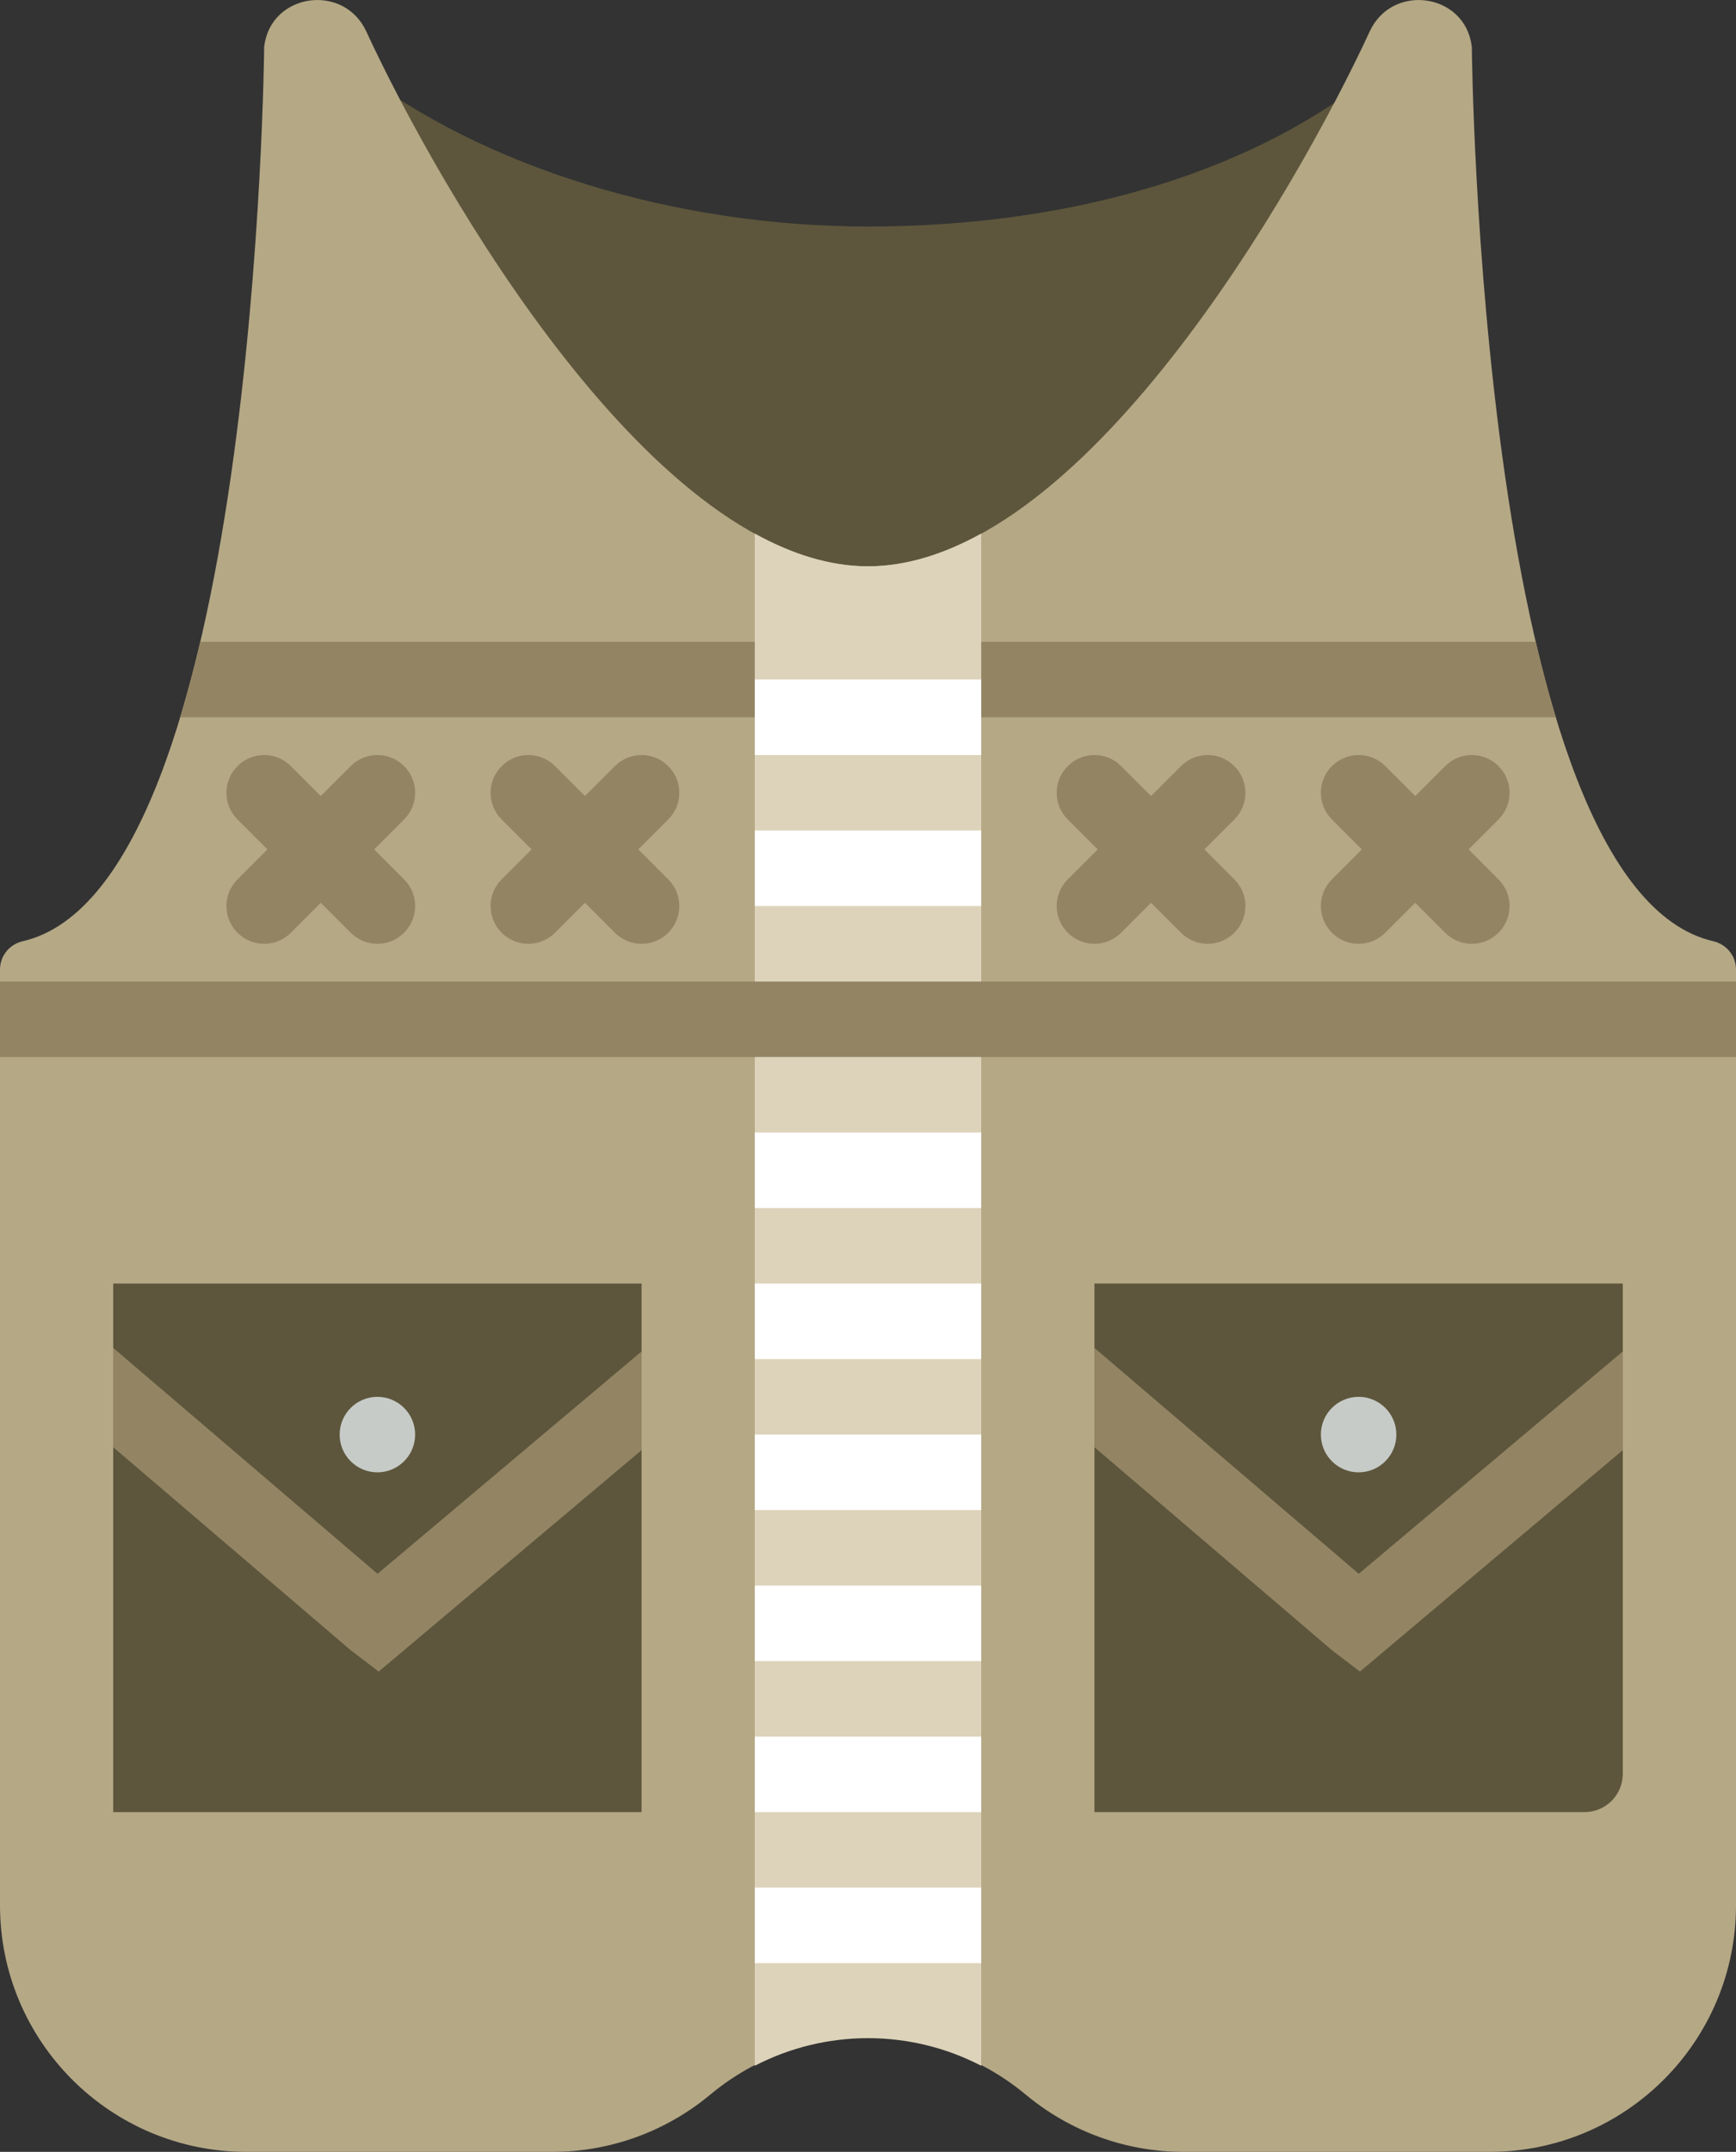 <?xml version="1.0" encoding="UTF-8" standalone="no"?>
<svg width="46px" height="57px" viewBox="0 0 46 57" version="1.1" xmlns="http://www.w3.org/2000/svg" xmlns:xlink="http://www.w3.org/1999/xlink" xmlns:sketch="http://www.bohemiancoding.com/sketch/ns">
    <rect x="0" y="0" width="46" height="57" fill="#333333" stroke="none"/>
    <!-- Generator: Sketch 3.2.2 (9983) - http://www.bohemiancoding.com/sketch -->
    <title>20 - Fishing Vest (Flat)</title>
    <desc>Created with Sketch.</desc>
    <defs></defs>
    <g id="Page-1" stroke="none" stroke-width="1" fill="none" fill-rule="evenodd" sketch:type="MSPage">
        <g id="20---Fishing-Vest-(Flat)" sketch:type="MSLayerGroup">
            <path d="M36.969,0.833 C37.027,1.172 36.925,1.529 36.643,1.766 C33.388,4.497 28.543,6 23,6 C17.867,6 12.777,4.426 9.385,1.79 C9.084,1.556 8.967,1.185 9.026,0.833 L9,0.833 L9,23 L37,23 L37,0.833 L36.969,0.833" id="Fill-61" fill="#5D563C" sketch:type="MSShapeGroup"></path>
            <path d="M27.183,55.486 L27.183,55.486 C28.357,56.464 29.837,57 31.365,57 L39.467,57 C43.075,57 46,54.075 46,50.467 L46,25.682 C46,25.321 45.75,25.013 45.399,24.932 C39.196,23.503 39,1.247 39,1.247 C39,1.247 38.999,1.237 38.996,1.217 C38.815,-0.186 36.891,-0.455 36.296,0.83 C34.343,5.048 28.63,15 23,15 C17.369,15 11.657,5.048 9.704,0.83 C9.109,-0.455 7.184,-0.186 7.003,1.217 C7.001,1.237 7,1.247 7,1.247 C7,1.247 6.804,23.503 0.601,24.932 C0.25,25.013 0,25.321 0,25.682 L0,50.467 C0,54.075 2.925,57 6.533,57 L14.635,57 C16.163,57 17.643,56.464 18.817,55.486 C21.24,53.467 24.76,53.467 27.183,55.486" id="Fill-95" fill="#B5A885" sketch:type="MSShapeGroup"></path>
            <path d="M3,34 L17,34 L17,48 L3,48 L3,34 Z" id="Fill-366" fill="#5D563C" sketch:type="MSShapeGroup"></path>
            <path d="M41.986,48 L29,48 L29,34 L43,34 L43,46.987 C43,47.546 42.546,48 41.986,48" id="Fill-367" fill="#5D563C" sketch:type="MSShapeGroup"></path>
            <path d="M11,38 C11,38.552 10.552,39 10,39 C9.448,39 9,38.552 9,38 C9,37.448 9.448,37 10,37 C10.552,37 11,37.448 11,38" id="Fill-368" fill="#C7CBC7" sketch:type="MSShapeGroup"></path>
            <path d="M10.707,20.293 C10.316,19.902 9.684,19.902 9.293,20.293 L8.5,21.086 L7.707,20.293 C7.316,19.902 6.684,19.902 6.293,20.293 C5.902,20.684 5.902,21.316 6.293,21.707 L7.086,22.5 L6.293,23.293 C5.902,23.684 5.902,24.316 6.293,24.707 C6.488,24.902 6.744,25 7,25 C7.256,25 7.512,24.902 7.707,24.707 L8.5,23.914 L9.293,24.707 C9.488,24.902 9.744,25 10,25 C10.256,25 10.512,24.902 10.707,24.707 C11.098,24.316 11.098,23.684 10.707,23.293 L9.914,22.5 L10.707,21.707 C11.098,21.316 11.098,20.684 10.707,20.293" id="Fill-369" fill="#938564" sketch:type="MSShapeGroup"></path>
            <path d="M17.707,20.293 C17.316,19.902 16.684,19.902 16.293,20.293 L15.5,21.086 L14.707,20.293 C14.316,19.902 13.684,19.902 13.293,20.293 C12.902,20.684 12.902,21.316 13.293,21.707 L14.086,22.5 L13.293,23.293 C12.902,23.684 12.902,24.316 13.293,24.707 C13.488,24.902 13.744,25 14,25 C14.256,25 14.512,24.902 14.707,24.707 L15.5,23.914 L16.293,24.707 C16.488,24.902 16.744,25 17,25 C17.256,25 17.512,24.902 17.707,24.707 C18.098,24.316 18.098,23.684 17.707,23.293 L16.914,22.5 L17.707,21.707 C18.098,21.316 18.098,20.684 17.707,20.293" id="Fill-370" fill="#938564" sketch:type="MSShapeGroup"></path>
            <path d="M32.707,20.293 C32.316,19.902 31.684,19.902 31.293,20.293 L30.5,21.086 L29.707,20.293 C29.316,19.902 28.684,19.902 28.293,20.293 C27.902,20.684 27.902,21.316 28.293,21.707 L29.086,22.5 L28.293,23.293 C27.902,23.684 27.902,24.316 28.293,24.707 C28.488,24.902 28.744,25 29,25 C29.256,25 29.512,24.902 29.707,24.707 L30.5,23.914 L31.293,24.707 C31.488,24.902 31.744,25 32,25 C32.256,25 32.512,24.902 32.707,24.707 C33.098,24.316 33.098,23.684 32.707,23.293 L31.914,22.5 L32.707,21.707 C33.098,21.316 33.098,20.684 32.707,20.293" id="Fill-371" fill="#938564" sketch:type="MSShapeGroup"></path>
            <path d="M38.914,22.5 L39.707,21.707 C40.098,21.316 40.098,20.684 39.707,20.293 C39.316,19.902 38.684,19.902 38.293,20.293 L37.5,21.086 L36.707,20.293 C36.316,19.902 35.684,19.902 35.293,20.293 C34.902,20.684 34.902,21.316 35.293,21.707 L36.086,22.5 L35.293,23.293 C34.902,23.684 34.902,24.316 35.293,24.707 C35.488,24.902 35.744,25 36,25 C36.256,25 36.512,24.902 36.707,24.707 L37.5,23.914 L38.293,24.707 C38.488,24.902 38.744,25 39,25 C39.256,25 39.512,24.902 39.707,24.707 C40.098,24.316 40.098,23.684 39.707,23.293 L38.914,22.5" id="Fill-372" fill="#938564" sketch:type="MSShapeGroup"></path>
            <path d="M4.773,19 L41.227,19 C41.033,18.36 40.856,17.69 40.694,17 L5.305,17 C5.144,17.69 4.967,18.36 4.773,19" id="Fill-709" fill="#938564" sketch:type="MSShapeGroup"></path>
            <path d="M20,14.134 L20,54.719 C21.881,53.744 24.119,53.744 26,54.719 L26,14.134 C25.012,14.679 24.005,15 23,15 C21.995,15 20.988,14.679 20,14.134" id="Fill-711" fill="#DDD3BA" sketch:type="MSShapeGroup"></path>
            <path d="M20,22 L26,22 L26,24 L20,24 L20,22 Z" id="Fill-712" fill="#FFFFFF" sketch:type="MSShapeGroup"></path>
            <path d="M20,18 L26,18 L26,20 L20,20 L20,18 Z" id="Fill-713" fill="#FFFFFF" sketch:type="MSShapeGroup"></path>
            <path d="M20,26 L26,26 L26,28 L20,28 L20,26 Z" id="Fill-714" fill="#FFFFFF" sketch:type="MSShapeGroup"></path>
            <path d="M20,30 L26,30 L26,32 L20,32 L20,30 Z" id="Fill-715" fill="#FFFFFF" sketch:type="MSShapeGroup"></path>
            <path d="M20,34 L26,34 L26,36 L20,36 L20,34 Z" id="Fill-716" fill="#FFFFFF" sketch:type="MSShapeGroup"></path>
            <path d="M20,38 L26,38 L26,40 L20,40 L20,38 Z" id="Fill-717" fill="#FFFFFF" sketch:type="MSShapeGroup"></path>
            <path d="M20,42 L26,42 L26,44 L20,44 L20,42 Z" id="Fill-718" fill="#FFFFFF" sketch:type="MSShapeGroup"></path>
            <path d="M20,46 L26,46 L26,48 L20,48 L20,46 Z" id="Fill-719" fill="#FFFFFF" sketch:type="MSShapeGroup"></path>
            <path d="M20,50 L26,50 L26,52 L20,52 L20,50 Z" id="Fill-720" fill="#FFFFFF" sketch:type="MSShapeGroup"></path>
            <path d="M17,35.798 L10.004,41.688 L3,35.704 L3,38.334 L9.3,43.717 L10.035,44.277 L17,38.412 L17,35.798" id="Fill-721" fill="#938564" sketch:type="MSShapeGroup"></path>
            <path d="M37,38 C37,38.552 36.552,39 36,39 C35.448,39 35,38.552 35,38 C35,37.448 35.448,37 36,37 C36.552,37 37,37.448 37,38" id="Fill-722" fill="#C7CBC7" sketch:type="MSShapeGroup"></path>
            <path d="M43,35.798 L36.004,41.688 L29,35.704 L29,38.334 L35.3,43.717 L36.035,44.277 L43,38.412 L43,35.798" id="Fill-723" fill="#938564" sketch:type="MSShapeGroup"></path>
            <path d="M0,26 L46,26 L46,28 L0,28 L0,26 Z" id="Fill-710" fill="#938564" sketch:type="MSShapeGroup"></path>
        </g>
    </g>
</svg>